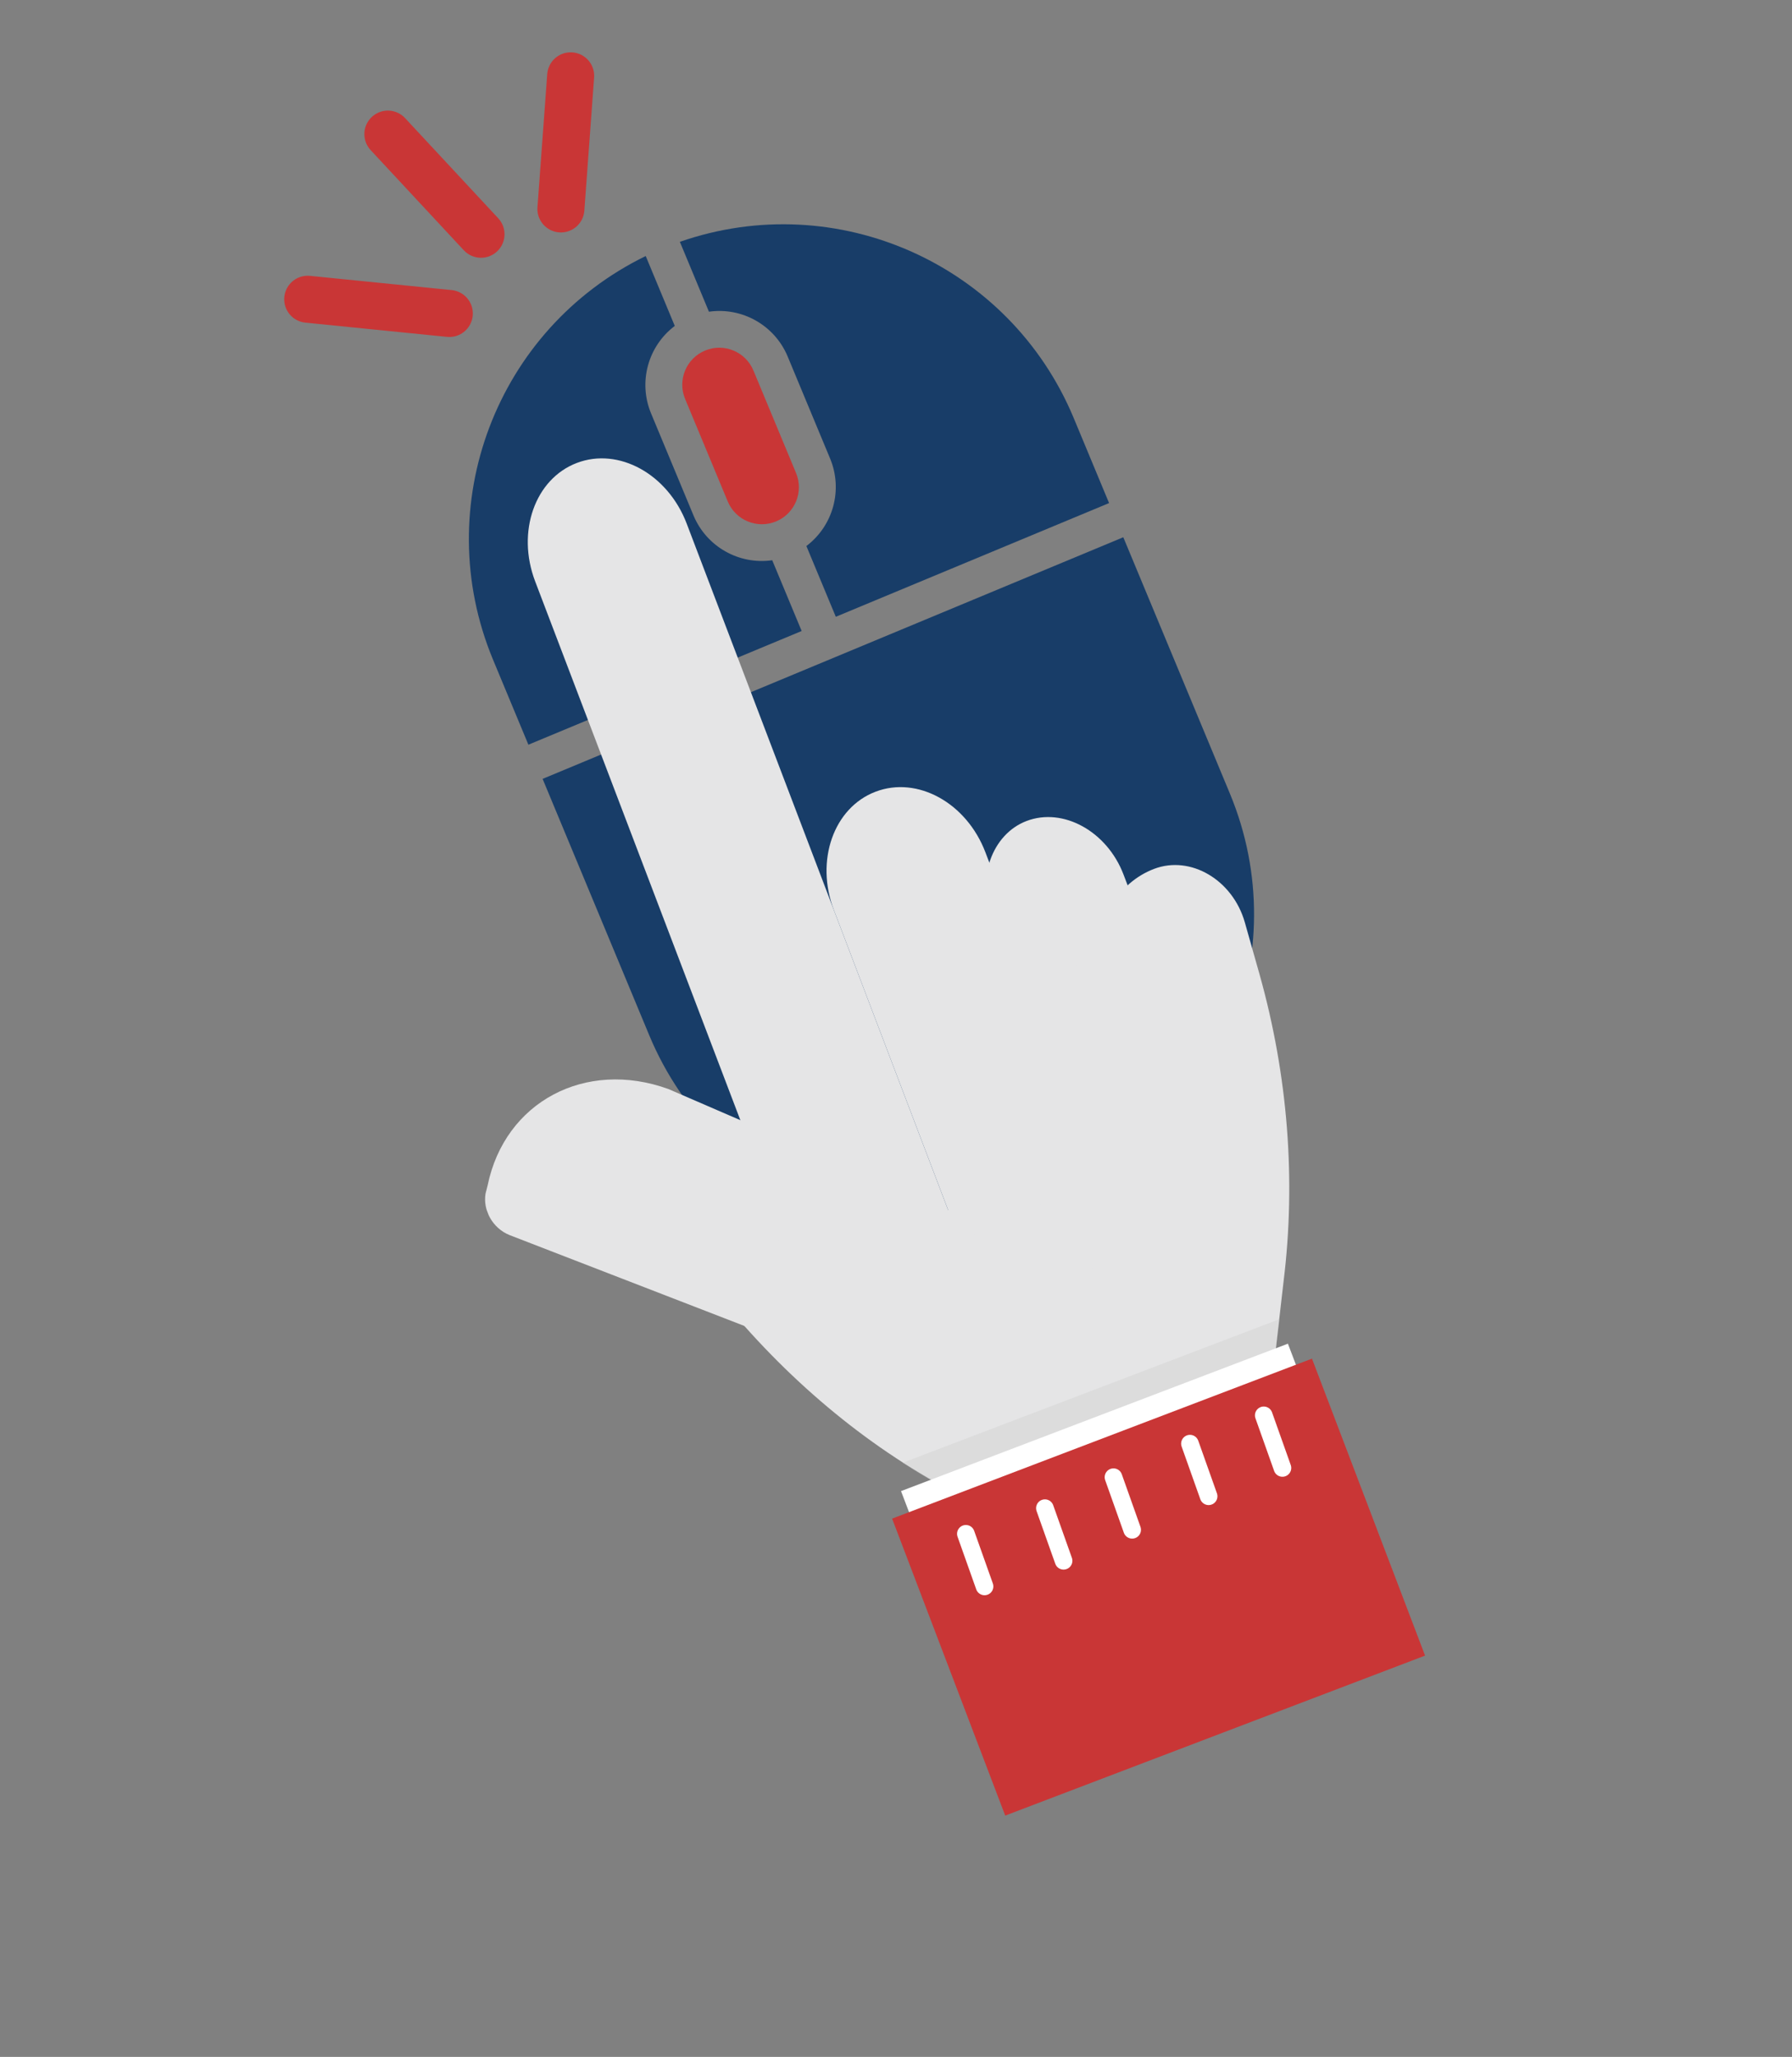 <svg width="305" height="350" viewBox="0 0 305 350" fill="none" xmlns="http://www.w3.org/2000/svg">
<rect x="0" y="0" width="305" height="350" fill="#808080" stroke="none"/>
<path d="M182.72 71.07C171.804 44.953 142.445 31.843 115.714 41.149L120.661 53.04C126.329 52.232 131.828 55.349 134.047 60.628L141.303 78.069C143.482 83.363 141.816 89.461 137.247 92.912L142.256 104.952L188.766 85.604L182.72 71.07Z" fill="#183D68"/>
<path d="M191.185 91.418L92.352 132.533L110.491 176.136C121.844 203.427 153.172 216.349 180.465 204.995C207.756 193.641 220.677 162.312 209.324 135.02L191.185 91.418Z" fill="#183D68"/>
<path d="M89.933 126.719L136.443 107.371L131.434 95.33C125.766 96.138 120.267 93.021 118.048 87.743L110.793 70.302C108.613 65.007 110.279 58.909 114.847 55.459L109.9 43.567C84.455 55.968 73.057 86.032 83.887 112.185L89.933 126.719Z" fill="#183D68"/>
<path d="M116.606 67.884L123.862 85.325C125.197 88.536 128.883 90.056 132.094 88.72C135.304 87.385 136.825 83.699 135.489 80.488L128.233 63.047C126.897 59.835 123.212 58.316 120.001 59.652C116.791 60.987 115.27 64.672 116.606 67.884Z" fill="#C93636"/>
<g clip-path="url(#clip0_34_91)">
<path d="M162.543 208.978L136.751 218.804L91.082 98.92C87.873 90.498 91.045 81.492 98.176 78.776C105.306 76.059 113.666 80.672 116.874 89.095L162.543 208.978Z" fill="#E5E5E6"/>
<path d="M213.541 264.861L187.597 274.744L141.927 154.861C138.719 146.438 141.89 137.432 149.021 134.716C156.152 131.999 164.512 136.613 167.72 145.035L213.389 264.919L213.541 264.861Z" fill="#E5E5E6"/>
<path d="M204.396 183.39L182.245 191.829L168.796 156.527C166.134 149.538 168.805 141.954 174.722 139.7C180.942 137.33 188.422 141.458 191.221 148.805L204.396 183.39Z" fill="#E5E5E6"/>
<path d="M216.493 235.213L204.469 238.767L167.035 192.493L188.998 154.372C190.758 151.239 193.383 149.008 196.417 147.852C202.638 145.482 209.814 149.725 211.869 156.945L214.387 165.836C219.219 183.079 220.591 200.819 218.466 218.045L216.493 235.213Z" fill="#E5E5E6"/>
<path d="M164.764 240.349L86.722 210.16C83.847 208.998 82.163 205.946 82.641 203.096L82.99 201.732C85.903 187.489 99.634 180.206 113.736 185.299L165.949 207.886L164.764 240.349Z" fill="#E5E5E6"/>
<path d="M122.747 221.266L127.852 226.914C139.792 240.013 153.848 250.459 169.088 257.171L188.395 230.321L144.049 199.197L122.747 221.266Z" fill="#E5E5E6"/>
<path opacity="0.3" d="M200.639 230.993L198.818 231.686L183.494 237.524L174.846 240.818L153.605 248.91C158.649 252.118 163.777 255.09 169.156 257.35L176.879 246.61L187.596 274.744L213.541 264.861L202.755 236.548L204.469 238.767L216.493 235.213L217.783 224.461L200.639 230.993Z" fill="#C4C4C4"/>
<path d="M219.202 228.641L153.354 253.725L172.605 304.259L238.452 279.175L219.202 228.641Z" fill="white"/>
<path d="M223.298 231.184L151.837 258.407L171.088 308.941L242.548 281.718L223.298 231.184Z" fill="#C93636"/>
<path d="M164.391 260.992L167.57 269.944" stroke="white" stroke-width="3" stroke-linecap="round"/>
<path d="M177.843 256.629L181.022 265.582" stroke="white" stroke-width="3" stroke-linecap="round"/>
<path d="M189.515 251.358L192.694 260.31" stroke="white" stroke-width="3" stroke-linecap="round"/>
<path d="M202.53 245.651L205.709 254.603" stroke="white" stroke-width="3" stroke-linecap="round"/>
<path d="M215.092 240.834L218.271 249.786" stroke="white" stroke-width="3" stroke-linecap="round"/>
</g>
<path d="M97.128 12.903L95.466 35.552" stroke="#C93636" stroke-width="8" stroke-linecap="round"/>
<path d="M66.015 22.82L81.868 39.862" stroke="#C93636" stroke-width="8" stroke-linecap="round"/>
<path d="M52.372 50.92L76.476 53.341" stroke="#C93636" stroke-width="8" stroke-linecap="round"/>
<defs>
<clipPath id="clip0_34_91">
<rect width="138.166" height="241.043" fill="white" transform="translate(42.494 99.987) rotate(-20.854)"/>
</clipPath>
</defs>
</svg>

